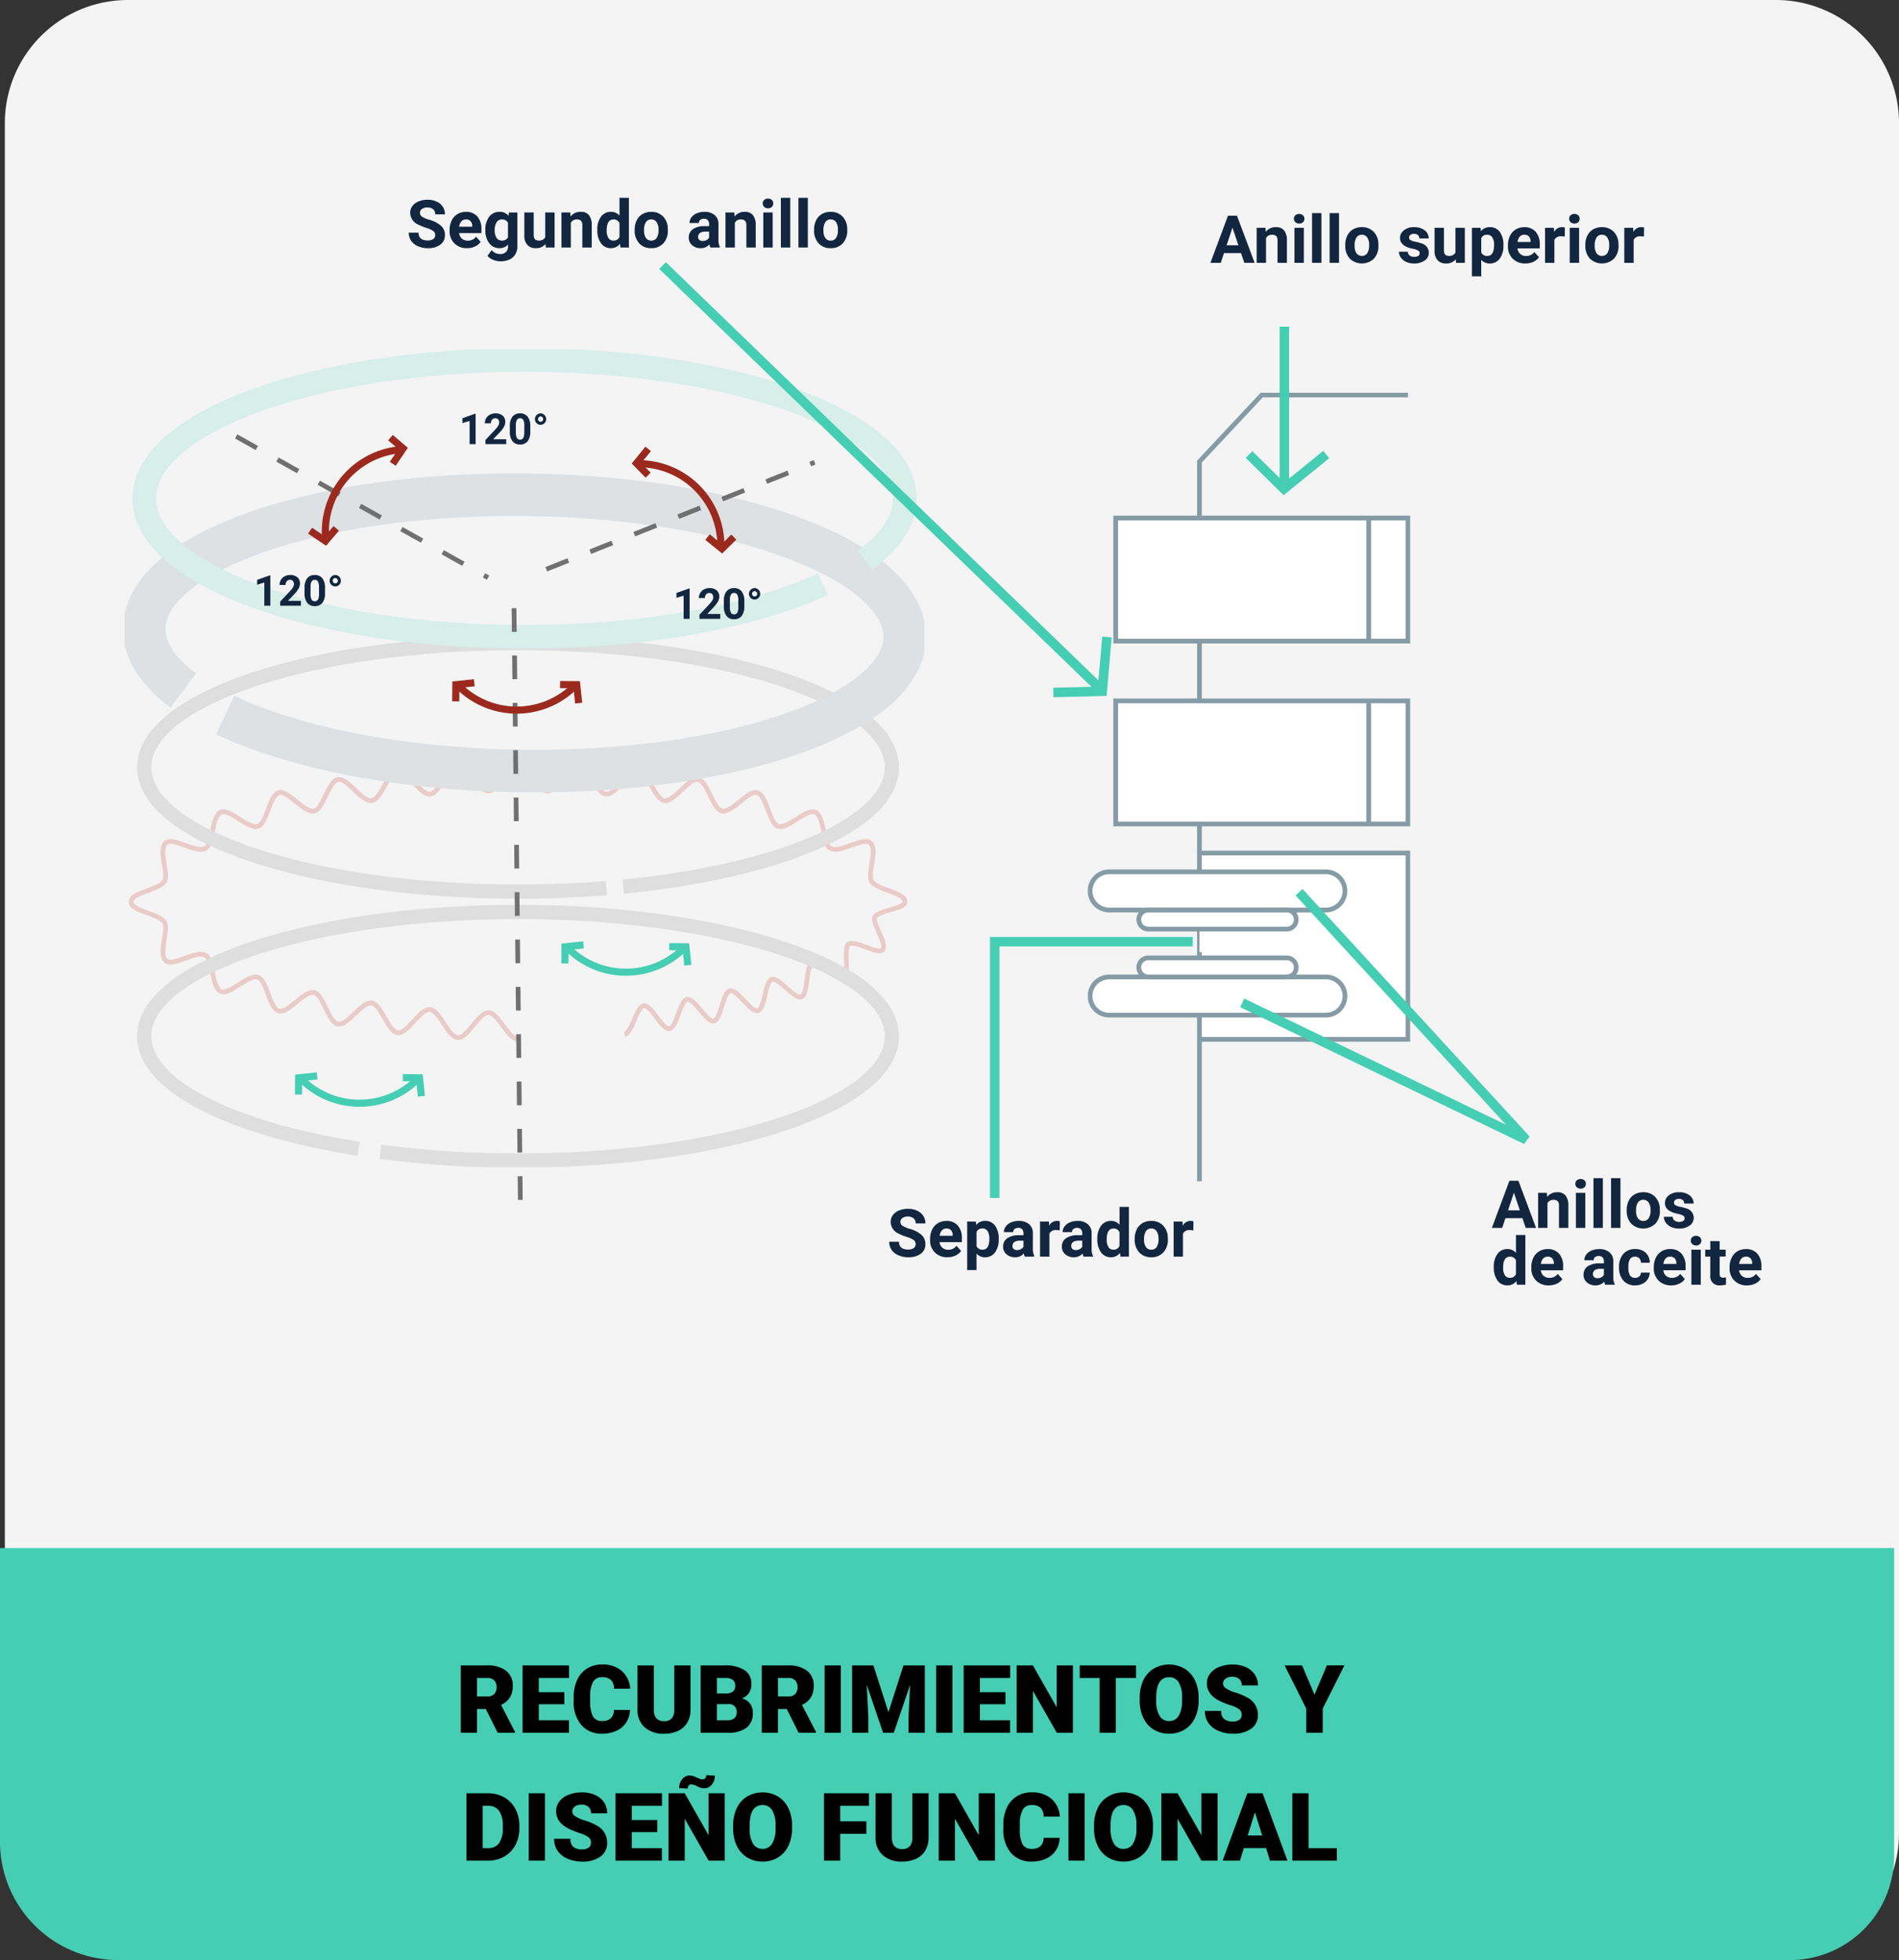 <svg xmlns="http://www.w3.org/2000/svg" xmlns:xlink="http://www.w3.org/1999/xlink" width="401.024" height="413.875" viewBox="0 0 401.024 413.875">
  <rect x="0" y="0" width="401.024" height="413.875" fill="#333333" stroke="none"/>
  <defs>
    <clipPath id="clip-path">
      <rect id="Rectangle_401407" data-name="Rectangle 401407" width="168.904" height="172.734" fill="none"/>
    </clipPath>
    <clipPath id="clip-path-2">
      <rect id="Rectangle_401408" data-name="Rectangle 401408" width="18.138" height="18.138" fill="none" stroke="#9b291e" stroke-width="1.5"/>
    </clipPath>
    <clipPath id="clip-path-4">
      <rect id="Rectangle_401408-3" data-name="Rectangle 401408" width="18.138" height="18.138" fill="none" stroke="#45ceb3" stroke-width="1.5"/>
    </clipPath>
    <clipPath id="clip-path-7">
      <rect id="Rectangle_401409" data-name="Rectangle 401409" width="68.05" height="166.489" fill="none"/>
    </clipPath>
  </defs>
  <g id="Group_1121567" data-name="Group 1121567" transform="translate(-810 -3694.143)">
    <path id="Path_921835" data-name="Path 921835" d="M26,0H374a26,26,0,0,1,26,26V387.083a26,26,0,0,1-26,26H26a26,26,0,0,1-26-26V26A26,26,0,0,1,26,0Z" transform="translate(811.024 3694.143)" fill="#f4f4f4"/>
    <g id="Group_1121566" data-name="Group 1121566">
      <g id="Group_1099559" data-name="Group 1099559" transform="translate(836.303 3767.847)" opacity="0.21">
        <g id="Group_1099557" data-name="Group 1099557" clip-path="url(#clip-path)">
          <path id="Path_873588" data-name="Path 873588" d="M83.208,153.105c-2.113,0-4.134-5.561-6.206-5.615-2.116-.055-4.427,5.391-6.494,5.282-2.118-.113-3.836-5.774-5.895-5.942-2.118-.172-4.732,5.136-6.779,4.908-2.117-.235-3.495-5.989-5.529-6.281-2.117-.3-5.069,4.824-7.087,4.462-2.112-.38-3.081-6.217-5.071-6.657-2.107-.466-5.46,4.409-7.418,3.88-2.1-.566-2.511-6.466-4.421-7.1-2.08-.691-5.978,3.762-7.818,3-2.051-.851-1.567-6.736-3.291-7.67-1.994-1.08-6.775,2.407-8.289,1.231-1.84-1.429.67-6.672-.39-8.219-1.289-1.882-7.02-2.276-7.02-4.288s5.732-2.409,7.023-4.293c1.06-1.546-1.448-6.791.393-8.219,1.515-1.176,6.3,2.311,8.29,1.231,1.726-.933,1.243-6.818,3.3-7.67,1.84-.763,5.737,3.69,7.817,3,1.909-.634,2.323-6.532,4.418-7.1,1.956-.529,5.31,4.346,7.415,3.881,1.99-.44,2.954-6.276,5.065-6.655,2.014-.362,4.966,4.766,7.081,4.462,2.034-.291,3.411-6.045,5.529-6.281,2.047-.228,4.663,5.08,6.78,4.907,2.058-.167,3.776-5.829,5.894-5.941,2.067-.11,4.379,5.336,6.5,5.281,2.073-.054,4.1-5.615,6.209-5.615s4.134,5.561,6.206,5.615c2.116.055,4.427-5.391,6.494-5.282,2.118.113,3.836,5.774,5.895,5.942,2.118.172,4.732-5.136,6.779-4.908,2.117.236,3.495,5.99,5.529,6.281,2.117.3,5.069-4.824,7.087-4.461,2.112.379,3.081,6.216,5.071,6.656,2.107.466,5.46-4.409,7.418-3.88,2.1.567,2.511,6.466,4.421,7.1,2.08.691,5.978-3.762,7.818-3,2.051.852,1.567,6.736,3.291,7.67,1.994,1.08,6.775-2.406,8.289-1.231,1.84,1.43-.67,6.673.39,8.219,1.289,1.882,7.02,2.277,7.02,4.289,0,1.533-5.618,1.76-6.377,3.221-.664,1.278,2.813,5.75,1.614,6.958-1.019,1.027-5.778-2.189-7.155-1.222-1.2.844.374,6.359-1.082,7.15-1.306.71-5.153-3.564-6.65-2.9-1.372.607-.737,6.318-2.259,6.884-1.417.527-4.694-4.2-6.232-3.713-1.447.458-1.387,6.206-2.936,6.626-1.473.4-4.344-4.582-5.9-4.218-1.491.349-1.844,6.088-3.407,6.4-1.5.3-4.056-4.852-5.624-4.583-1.516.261-2.2,5.971-3.767,6.2-1.526.221-3.8-5.058-5.379-4.869-1.534.184-2.49,5.855-4.067,6.009" transform="translate(-0.116 -7.381)" fill="none" stroke="#c13325" stroke-miterlimit="10" stroke-width="1"/>
          <path id="Path_873589" data-name="Path 873589" d="M49.777,178.854C23.017,174.654,4.5,165.6,4.5,155.109c0-14.494,35.344-26.243,78.941-26.243s78.941,11.749,78.941,26.243-35.343,26.243-78.941,26.243a223.924,223.924,0,0,1-29.056-1.835" transform="translate(-0.349 -10.003)" fill="none" stroke="#8c8c8c" stroke-miterlimit="10" stroke-width="3"/>
          <path id="Path_873590" data-name="Path 873590" d="M102.11,119.05c-5.985.482-12.237.738-18.669.738-43.6,0-78.941-11.749-78.941-26.243S39.843,67.3,83.441,67.3s78.941,11.749,78.941,26.243c0,11.93-23.943,22-56.725,25.19" transform="translate(-0.349 -5.224)" fill="none" stroke="#8c8c8c" stroke-miterlimit="10" stroke-width="3"/>
          <path id="Path_873591" data-name="Path 873591" d="M21.594,79.874c14.629,6.921,37.332,11.515,62.869,11.811,44.349.515,80.452-12.128,80.639-28.239s-35.613-29.587-79.962-30.1S4.687,45.473,4.5,61.583c-.054,4.675,2.921,9.127,8.256,13.106" transform="translate(-0.349 -2.587)" fill="none" stroke="#859ca6" stroke-miterlimit="10" stroke-width="9"/>
          <path id="Path_873592" data-name="Path 873592" d="M147.808,49.856c-14.708,6.763-37.463,11.1-63,11.1C40.454,60.958,4.5,47.872,4.5,31.729S40.454,2.5,84.806,2.5s80.306,13.087,80.306,29.229c0,4.684-3.027,9.11-8.407,13.034" transform="translate(-0.349 -0.194)" fill="none" stroke="#6ad8c2" stroke-miterlimit="10" stroke-width="5"/>
        </g>
      </g>
      <path id="Path_873593" data-name="Path 873593" d="M-7878-2787l53.191,29.823" transform="translate(8737.877 6573.294)" fill="none" stroke="#707070" stroke-width="1" stroke-dasharray="5"/>
      <path id="Path_873594" data-name="Path 873594" d="M0,0,53.191,29.823" transform="translate(925.367 3814.335) rotate(-51)" fill="none" stroke="#707070" stroke-width="1" stroke-dasharray="5"/>
      <path id="Path_873595" data-name="Path 873595" d="M3.075,0,0,126.058" transform="matrix(0.999, -0.035, 0.035, 0.999, 915.481, 3822.667)" fill="none" stroke="#707070" stroke-width="1" stroke-dasharray="5"/>
      <path id="Path_921836" data-name="Path 921836" d="M3.52,0H2.25V-4.9l-1.516.47V-5.458l2.65-.949H3.52ZM9.984,0H5.6V-.87l2.07-2.206A5.106,5.106,0,0,0,8.3-3.889a1.306,1.306,0,0,0,.2-.659.977.977,0,0,0-.215-.67.777.777,0,0,0-.615-.244.838.838,0,0,0-.679.3,1.175,1.175,0,0,0-.248.78H5.471A2.1,2.1,0,0,1,5.75-5.454a1.967,1.967,0,0,1,.789-.758,2.4,2.4,0,0,1,1.156-.275,2.27,2.27,0,0,1,1.536.475,1.679,1.679,0,0,1,.547,1.34,2.151,2.151,0,0,1-.246.967,5.373,5.373,0,0,1-.844,1.147L7.233-1.024H9.984Zm5.084-2.646a3.241,3.241,0,0,1-.549,2.03,1.917,1.917,0,0,1-1.608.7,1.931,1.931,0,0,1-1.6-.69,3.147,3.147,0,0,1-.567-1.978V-3.757A3.2,3.2,0,0,1,11.3-5.792a1.932,1.932,0,0,1,1.6-.694,1.934,1.934,0,0,1,1.6.688,3.137,3.137,0,0,1,.567,1.975ZM13.8-3.937A2.339,2.339,0,0,0,13.581-5.1a.735.735,0,0,0-.679-.363.722.722,0,0,0-.661.345,2.189,2.189,0,0,0-.226,1.079v1.556a2.455,2.455,0,0,0,.213,1.162.726.726,0,0,0,.683.38.713.713,0,0,0,.672-.365A2.4,2.4,0,0,0,13.8-2.417Zm2.246-1.336A1.168,1.168,0,0,1,16.4-6.13a1.148,1.148,0,0,1,.839-.356,1.125,1.125,0,0,1,.828.354,1.177,1.177,0,0,1,.349.859,1.148,1.148,0,0,1-.349.85,1.139,1.139,0,0,1-.828.345,1.171,1.171,0,0,1-.835-.345A1.131,1.131,0,0,1,16.044-5.273Zm1.2.545a.513.513,0,0,0,.385-.156.536.536,0,0,0,.152-.389.569.569,0,0,0-.152-.4.5.5,0,0,0-.385-.167.517.517,0,0,0-.391.167.556.556,0,0,0-.158.4.522.522,0,0,0,.16.387A.533.533,0,0,0,17.24-4.729Z" transform="translate(906.919 3787.916)" fill="#12263f"/>
      <path id="Path_921840" data-name="Path 921840" d="M3.52,0H2.25V-4.9l-1.516.47V-5.458l2.65-.949H3.52ZM9.984,0H5.6V-.87l2.07-2.206A5.106,5.106,0,0,0,8.3-3.889a1.306,1.306,0,0,0,.2-.659.977.977,0,0,0-.215-.67.777.777,0,0,0-.615-.244.838.838,0,0,0-.679.3,1.175,1.175,0,0,0-.248.78H5.471A2.1,2.1,0,0,1,5.75-5.454a1.967,1.967,0,0,1,.789-.758,2.4,2.4,0,0,1,1.156-.275,2.27,2.27,0,0,1,1.536.475,1.679,1.679,0,0,1,.547,1.34,2.151,2.151,0,0,1-.246.967,5.373,5.373,0,0,1-.844,1.147L7.233-1.024H9.984Zm5.084-2.646a3.241,3.241,0,0,1-.549,2.03,1.917,1.917,0,0,1-1.608.7,1.931,1.931,0,0,1-1.6-.69,3.147,3.147,0,0,1-.567-1.978V-3.757A3.2,3.2,0,0,1,11.3-5.792a1.932,1.932,0,0,1,1.6-.694,1.934,1.934,0,0,1,1.6.688,3.137,3.137,0,0,1,.567,1.975ZM13.8-3.937A2.339,2.339,0,0,0,13.581-5.1a.735.735,0,0,0-.679-.363.722.722,0,0,0-.661.345,2.189,2.189,0,0,0-.226,1.079v1.556a2.455,2.455,0,0,0,.213,1.162.726.726,0,0,0,.683.38.713.713,0,0,0,.672-.365A2.4,2.4,0,0,0,13.8-2.417Zm2.246-1.336A1.168,1.168,0,0,1,16.4-6.13a1.148,1.148,0,0,1,.839-.356,1.125,1.125,0,0,1,.828.354,1.177,1.177,0,0,1,.349.859,1.148,1.148,0,0,1-.349.85,1.139,1.139,0,0,1-.828.345,1.171,1.171,0,0,1-.835-.345A1.131,1.131,0,0,1,16.044-5.273Zm1.2.545a.513.513,0,0,0,.385-.156.536.536,0,0,0,.152-.389.569.569,0,0,0-.152-.4.5.5,0,0,0-.385-.167.517.517,0,0,0-.391.167.556.556,0,0,0-.158.4.522.522,0,0,0,.16.387A.533.533,0,0,0,17.24-4.729Z" transform="translate(863.567 3822.043)" fill="#12263f"/>
      <path id="Path_921839" data-name="Path 921839" d="M3.52,0H2.25V-4.9l-1.516.47V-5.458l2.65-.949H3.52ZM9.984,0H5.6V-.87l2.07-2.206A5.106,5.106,0,0,0,8.3-3.889a1.306,1.306,0,0,0,.2-.659.977.977,0,0,0-.215-.67.777.777,0,0,0-.615-.244.838.838,0,0,0-.679.3,1.175,1.175,0,0,0-.248.78H5.471A2.1,2.1,0,0,1,5.75-5.454a1.967,1.967,0,0,1,.789-.758,2.4,2.4,0,0,1,1.156-.275,2.27,2.27,0,0,1,1.536.475,1.679,1.679,0,0,1,.547,1.34,2.151,2.151,0,0,1-.246.967,5.373,5.373,0,0,1-.844,1.147L7.233-1.024H9.984Zm5.084-2.646a3.241,3.241,0,0,1-.549,2.03,1.917,1.917,0,0,1-1.608.7,1.931,1.931,0,0,1-1.6-.69,3.147,3.147,0,0,1-.567-1.978V-3.757A3.2,3.2,0,0,1,11.3-5.792a1.932,1.932,0,0,1,1.6-.694,1.934,1.934,0,0,1,1.6.688,3.137,3.137,0,0,1,.567,1.975ZM13.8-3.937A2.339,2.339,0,0,0,13.581-5.1a.735.735,0,0,0-.679-.363.722.722,0,0,0-.661.345,2.189,2.189,0,0,0-.226,1.079v1.556a2.455,2.455,0,0,0,.213,1.162.726.726,0,0,0,.683.38.713.713,0,0,0,.672-.365A2.4,2.4,0,0,0,13.8-2.417Zm2.246-1.336A1.168,1.168,0,0,1,16.4-6.13a1.148,1.148,0,0,1,.839-.356,1.125,1.125,0,0,1,.828.354,1.177,1.177,0,0,1,.349.859,1.148,1.148,0,0,1-.349.85,1.139,1.139,0,0,1-.828.345,1.171,1.171,0,0,1-.835-.345A1.131,1.131,0,0,1,16.044-5.273Zm1.2.545a.513.513,0,0,0,.385-.156.536.536,0,0,0,.152-.389.569.569,0,0,0-.152-.4.5.5,0,0,0-.385-.167.517.517,0,0,0-.391.167.556.556,0,0,0-.158.4.522.522,0,0,0,.16.387A.533.533,0,0,0,17.24-4.729Z" transform="translate(952.116 3824.81)" fill="#12263f"/>
      <g id="Group_1099562" data-name="Group 1099562" transform="translate(873.905 3788.174) rotate(-5)">
        <g id="Group_1099561" data-name="Group 1099561" transform="translate(2.33 1.926)">
          <g id="Group_1099560" data-name="Group 1099560" transform="translate(0 0)" clip-path="url(#clip-path-2)">
            <path id="Path_873596" data-name="Path 873596" d="M0,17.337A17.337,17.337,0,0,1,17.337,0" transform="translate(0.801 0.801)" fill="none" stroke="#9b291e" stroke-miterlimit="10" stroke-width="1.5"/>
          </g>
        </g>
        <path id="Path_873597" data-name="Path 873597" d="M2.466,0,0,3.042,2.466,5.549" transform="matrix(-1, 0, 0, -1, 21.09, 5.549)" fill="none" stroke="#9b291e" stroke-width="1.5"/>
        <path id="Path_873598" data-name="Path 873598" d="M2.466,0,0,3.042,2.466,5.549" transform="matrix(0, -1, 1, 0, 0, 20.555)" fill="none" stroke="#9b291e" stroke-width="1.5"/>
      </g>
      <g id="Group_1099563" data-name="Group 1099563" transform="translate(919.406 3855.404) rotate(-135)">
        <g id="Group_1099561-2" data-name="Group 1099561" transform="translate(2.33 1.926)">
          <g id="Group_1099560-2" data-name="Group 1099560" transform="translate(0 0)" clip-path="url(#clip-path-2)">
            <path id="Path_873596-2" data-name="Path 873596" d="M0,17.337A17.337,17.337,0,0,1,17.337,0" transform="translate(0.801 0.801)" fill="none" stroke="#9b291e" stroke-miterlimit="10" stroke-width="1.5"/>
          </g>
        </g>
        <path id="Path_873597-2" data-name="Path 873597" d="M2.466,0,0,3.042,2.466,5.549" transform="matrix(-1, 0, 0, -1, 21.09, 5.549)" fill="none" stroke="#9b291e" stroke-width="1.5"/>
        <path id="Path_873598-2" data-name="Path 873598" d="M2.466,0,0,3.042,2.466,5.549" transform="matrix(0, -1, 1, 0, 0, 20.555)" fill="none" stroke="#9b291e" stroke-width="1.5"/>
      </g>
      <g id="Group_1099565" data-name="Group 1099565" transform="translate(942.466 3910.747) rotate(-135)">
        <g id="Group_1099561-3" data-name="Group 1099561" transform="translate(2.33 1.926)">
          <g id="Group_1099560-3" data-name="Group 1099560" transform="translate(0 0)" clip-path="url(#clip-path-4)">
            <path id="Path_873596-3" data-name="Path 873596" d="M0,17.337A17.337,17.337,0,0,1,17.337,0" transform="translate(0.801 0.801)" fill="none" stroke="#45ceb3" stroke-miterlimit="10" stroke-width="1.5"/>
          </g>
        </g>
        <path id="Path_873597-3" data-name="Path 873597" d="M2.466,0,0,3.042,2.466,5.549" transform="matrix(-1, 0, 0, -1, 21.09, 5.549)" fill="none" stroke="#45ceb3" stroke-width="1.5"/>
        <path id="Path_873598-3" data-name="Path 873598" d="M2.466,0,0,3.042,2.466,5.549" transform="matrix(0, -1, 1, 0, 0, 20.555)" fill="none" stroke="#45ceb3" stroke-width="1.5"/>
      </g>
      <g id="Group_1099566" data-name="Group 1099566" transform="translate(886.201 3938.417) rotate(-135)">
        <g id="Group_1099561-4" data-name="Group 1099561" transform="translate(2.33 1.926)">
          <g id="Group_1099560-4" data-name="Group 1099560" transform="translate(0 0)" clip-path="url(#clip-path-4)">
            <path id="Path_873596-4" data-name="Path 873596" d="M0,17.337A17.337,17.337,0,0,1,17.337,0" transform="translate(0.801 0.801)" fill="none" stroke="#45ceb3" stroke-miterlimit="10" stroke-width="1.5"/>
          </g>
        </g>
        <path id="Path_873597-4" data-name="Path 873597" d="M2.466,0,0,3.042,2.466,5.549" transform="matrix(-1, 0, 0, -1, 21.09, 5.549)" fill="none" stroke="#45ceb3" stroke-width="1.5"/>
        <path id="Path_873598-4" data-name="Path 873598" d="M2.466,0,0,3.042,2.466,5.549" transform="matrix(0, -1, 1, 0, 0, 20.555)" fill="none" stroke="#45ceb3" stroke-width="1.5"/>
      </g>
      <g id="Group_1099564" data-name="Group 1099564" transform="translate(964.964 3788.927) rotate(90)">
        <g id="Group_1099561-5" data-name="Group 1099561" transform="translate(2.33 1.926)">
          <g id="Group_1099560-5" data-name="Group 1099560" transform="translate(0 0)" clip-path="url(#clip-path-2)">
            <path id="Path_873596-5" data-name="Path 873596" d="M0,17.337A17.337,17.337,0,0,1,17.337,0" transform="translate(0.801 0.801)" fill="none" stroke="#9b291e" stroke-miterlimit="10" stroke-width="1.5"/>
          </g>
        </g>
        <path id="Path_873597-5" data-name="Path 873597" d="M2.466,0,0,3.042,2.466,5.549" transform="matrix(-1, 0, 0, -1, 21.09, 5.549)" fill="none" stroke="#9b291e" stroke-width="1.5"/>
        <path id="Path_873598-5" data-name="Path 873598" d="M2.466,0,0,3.042,2.466,5.549" transform="matrix(0, -1, 1, 0, 0, 20.555)" fill="none" stroke="#9b291e" stroke-width="1.5"/>
      </g>
      <g id="Group_1099575" data-name="Group 1099575" transform="translate(1039.741 3777.071)">
        <g id="Group_1099568" data-name="Group 1099568">
          <g id="Group_1099567" data-name="Group 1099567" clip-path="url(#clip-path-7)">
            <path id="Path_873599" data-name="Path 873599" d="M25.538,166.528V14.576L38.712.5H69.571" transform="translate(-1.982 -0.039)" fill="none" stroke="#859ca6" stroke-miterlimit="10" stroke-width="1"/>
          </g>
        </g>
        <rect id="Rectangle_401410" data-name="Rectangle 401410" width="61.719" height="25.987" transform="translate(5.87 26.448)" fill="#fff"/>
        <g id="Group_1099570" data-name="Group 1099570">
          <g id="Group_1099569" data-name="Group 1099569" clip-path="url(#clip-path-7)">
            <rect id="Rectangle_401411" data-name="Rectangle 401411" width="61.719" height="25.987" transform="translate(5.87 26.448)" fill="none" stroke="#859ca6" stroke-miterlimit="10" stroke-width="1"/>
          </g>
        </g>
        <rect id="Rectangle_401413" data-name="Rectangle 401413" width="61.719" height="25.987" transform="translate(5.87 65.067)" fill="#fff"/>
        <g id="Group_1099572" data-name="Group 1099572">
          <g id="Group_1099571" data-name="Group 1099571" clip-path="url(#clip-path-7)">
            <rect id="Rectangle_401414" data-name="Rectangle 401414" width="61.719" height="25.987" transform="translate(5.87 65.067)" fill="none" stroke="#859ca6" stroke-miterlimit="10" stroke-width="1"/>
          </g>
        </g>
        <path id="Path_873600" data-name="Path 873600" d="M25.538,105.37v39.341H69.572V105.37Z" transform="translate(-1.982 -8.179)" fill="#fff"/>
        <g id="Group_1099574" data-name="Group 1099574">
          <g id="Group_1099573" data-name="Group 1099573" clip-path="url(#clip-path-7)">
            <path id="Path_873601" data-name="Path 873601" d="M25.538,114.513V105.37H69.571v39.341H25.538V126.3" transform="translate(-1.982 -8.179)" fill="none" stroke="#859ca6" stroke-miterlimit="10" stroke-width="1"/>
            <path id="Path_873602" data-name="Path 873602" d="M50.288,117.735H4.53a4.03,4.03,0,0,1,0-8.061H50.288a4.03,4.03,0,1,1,0,8.061" transform="translate(-0.039 -8.513)" fill="#fff"/>
            <path id="Path_873603" data-name="Path 873603" d="M50.288,117.735H4.53a4.03,4.03,0,0,1,0-8.061H50.288a4.03,4.03,0,1,1,0,8.061Z" transform="translate(-0.039 -8.513)" fill="none" stroke="#859ca6" stroke-miterlimit="10" stroke-width="1"/>
            <path id="Path_873604" data-name="Path 873604" d="M42.883,122.444H13.667a2.015,2.015,0,1,1,0-4.031H42.883a2.015,2.015,0,1,1,0,4.031" transform="translate(-0.904 -9.192)" fill="#fff"/>
            <path id="Path_873605" data-name="Path 873605" d="M42.883,122.444H13.667a2.015,2.015,0,1,1,0-4.031H42.883a2.015,2.015,0,1,1,0,4.031Z" transform="translate(-0.904 -9.192)" fill="none" stroke="#859ca6" stroke-miterlimit="10" stroke-width="1"/>
            <path id="Path_873606" data-name="Path 873606" d="M4.531,133.739H50.289a4.03,4.03,0,0,1,0,8.061H4.531a4.03,4.03,0,1,1,0-8.061" transform="translate(-0.039 -10.381)" fill="#fff"/>
            <path id="Path_873607" data-name="Path 873607" d="M4.531,133.739H50.289a4.03,4.03,0,0,1,0,8.061H4.531a4.03,4.03,0,1,1,0-8.061Z" transform="translate(-0.039 -10.381)" fill="none" stroke="#859ca6" stroke-miterlimit="10" stroke-width="1"/>
            <path id="Path_873608" data-name="Path 873608" d="M13.667,129.37H42.883a2.015,2.015,0,0,1,0,4.031H13.667a2.015,2.015,0,0,1,0-4.031" transform="translate(-0.904 -10.042)" fill="#fff"/>
            <path id="Path_873609" data-name="Path 873609" d="M13.667,129.37H42.883a2.015,2.015,0,0,1,0,4.031H13.667a2.015,2.015,0,0,1,0-4.031Z" transform="translate(-0.904 -10.042)" fill="none" stroke="#859ca6" stroke-miterlimit="10" stroke-width="1"/>
            <line id="Line_156" data-name="Line 156" y2="25.987" transform="translate(59.288 26.448)" fill="#fff"/>
            <line id="Line_157" data-name="Line 157" y2="25.987" transform="translate(59.288 26.448)" fill="none" stroke="#859ca6" stroke-miterlimit="10" stroke-width="1"/>
            <line id="Line_158" data-name="Line 158" y2="25.987" transform="translate(59.288 65.068)" fill="#fff"/>
            <line id="Line_159" data-name="Line 159" y2="25.987" transform="translate(59.288 65.068)" fill="none" stroke="#859ca6" stroke-miterlimit="10" stroke-width="1"/>
          </g>
        </g>
      </g>
      <path id="Path_921832" data-name="Path 921832" d="M6.508,12.949h-3.6L2.229,15H.048L3.753,5.047h1.9L9.379,15H7.2ZM3.466,11.288H5.954L4.7,7.563Zm8.2-3.685.062.854a2.582,2.582,0,0,1,2.126-.991,2.146,2.146,0,0,1,1.75.69,3.221,3.221,0,0,1,.588,2.064V15H14.219V10.27a1.282,1.282,0,0,0-.273-.913,1.224,1.224,0,0,0-.909-.284,1.359,1.359,0,0,0-1.251.711V15H9.81V7.6ZM19.776,15H17.794V7.6h1.982Zm-2.1-9.311a.973.973,0,0,1,.3-.731,1.281,1.281,0,0,1,1.617,0,.967.967,0,0,1,.3.731.97.97,0,0,1-.3.738,1.267,1.267,0,0,1-1.606,0A.97.97,0,0,1,17.678,5.689ZM23.488,15H21.506V4.5h1.982ZM27.2,15H25.218V4.5H27.2Zm1.319-3.767a4.387,4.387,0,0,1,.424-1.962,3.1,3.1,0,0,1,1.22-1.333,3.56,3.56,0,0,1,1.849-.472,3.368,3.368,0,0,1,2.444.916,3.676,3.676,0,0,1,1.056,2.488l.014.506a3.866,3.866,0,0,1-.95,2.731,3.683,3.683,0,0,1-5.1,0,3.934,3.934,0,0,1-.954-2.789Zm1.976.144a2.757,2.757,0,0,0,.4,1.61,1.426,1.426,0,0,0,2.256.007,3.017,3.017,0,0,0,.4-1.76,2.73,2.73,0,0,0-.4-1.6,1.312,1.312,0,0,0-1.135-.567,1.29,1.29,0,0,0-1.121.564A3.068,3.068,0,0,0,30.5,11.377Zm13.74,1.579a.637.637,0,0,0-.359-.571,4.077,4.077,0,0,0-1.152-.373q-2.639-.554-2.639-2.242A2.032,2.032,0,0,1,40.9,8.126a3.3,3.3,0,0,1,2.136-.66,3.547,3.547,0,0,1,2.252.663,2.09,2.09,0,0,1,.844,1.723H44.16a.956.956,0,0,0-.273-.7,1.157,1.157,0,0,0-.854-.277,1.182,1.182,0,0,0-.772.226.712.712,0,0,0-.273.574.609.609,0,0,0,.311.53,3.2,3.2,0,0,0,1.049.349,8.571,8.571,0,0,1,1.244.332,2.044,2.044,0,0,1,1.565,1.989,1.929,1.929,0,0,1-.868,1.637,3.745,3.745,0,0,1-2.242.625,3.912,3.912,0,0,1-1.651-.332,2.77,2.77,0,0,1-1.131-.909,2.113,2.113,0,0,1-.41-1.248h1.873a1.031,1.031,0,0,0,.39.807,1.546,1.546,0,0,0,.971.28,1.43,1.43,0,0,0,.858-.215A.67.67,0,0,0,44.235,12.956Zm7.622,1.292a2.477,2.477,0,0,1-2.023.889,2.337,2.337,0,0,1-1.815-.684,2.918,2.918,0,0,1-.639-2V7.6h1.976v4.778q0,1.155,1.053,1.155a1.427,1.427,0,0,0,1.381-.7V7.6h1.982V15H51.912ZM61.92,11.37a4.436,4.436,0,0,1-.776,2.738,2.488,2.488,0,0,1-2.1,1.029,2.3,2.3,0,0,1-1.812-.779v3.486H55.262V7.6h1.832l.068.725a2.322,2.322,0,0,1,1.873-.861,2.5,2.5,0,0,1,2.126,1.012,4.556,4.556,0,0,1,.759,2.789Zm-1.976-.144a2.911,2.911,0,0,0-.366-1.593,1.191,1.191,0,0,0-1.063-.561,1.294,1.294,0,0,0-1.278.711v3.028a1.316,1.316,0,0,0,1.292.731Q59.944,13.544,59.944,11.227Zm6.6,3.91a3.631,3.631,0,0,1-2.649-1,3.548,3.548,0,0,1-1.022-2.659v-.191A4.468,4.468,0,0,1,63.308,9.3a3.161,3.161,0,0,1,1.22-1.354,3.425,3.425,0,0,1,1.8-.475,3.07,3.07,0,0,1,2.389.957,3.889,3.889,0,0,1,.872,2.714v.807H64.88a1.835,1.835,0,0,0,.578,1.162,1.746,1.746,0,0,0,1.22.438,2.132,2.132,0,0,0,1.784-.827l.971,1.087a2.966,2.966,0,0,1-1.2.981A3.947,3.947,0,0,1,66.548,15.137Zm-.226-6.07a1.237,1.237,0,0,0-.954.4A2.048,2.048,0,0,0,64.9,10.6h2.748V10.44a1.46,1.46,0,0,0-.355-1.015A1.277,1.277,0,0,0,66.322,9.066Zm8.545.39a5.367,5.367,0,0,0-.711-.055,1.447,1.447,0,0,0-1.47.759V15H70.711V7.6h1.866l.055.882a1.831,1.831,0,0,1,1.647-1.019,2.07,2.07,0,0,1,.615.089ZM77.9,15H75.92V7.6H77.9ZM75.8,5.689a.973.973,0,0,1,.3-.731,1.281,1.281,0,0,1,1.617,0,.967.967,0,0,1,.3.731.97.97,0,0,1-.3.738,1.267,1.267,0,0,1-1.606,0A.97.97,0,0,1,75.8,5.689Zm3.418,5.544a4.387,4.387,0,0,1,.424-1.962,3.1,3.1,0,0,1,1.22-1.333,3.56,3.56,0,0,1,1.849-.472,3.368,3.368,0,0,1,2.444.916,3.676,3.676,0,0,1,1.056,2.488l.014.506a3.866,3.866,0,0,1-.95,2.731,3.683,3.683,0,0,1-5.1,0,3.934,3.934,0,0,1-.954-2.789Zm1.976.144a2.757,2.757,0,0,0,.4,1.61,1.426,1.426,0,0,0,2.256.007,3.017,3.017,0,0,0,.4-1.76,2.73,2.73,0,0,0-.4-1.6,1.312,1.312,0,0,0-1.135-.567,1.29,1.29,0,0,0-1.121.564A3.068,3.068,0,0,0,81.2,11.377ZM91.6,9.456a5.367,5.367,0,0,0-.711-.055,1.447,1.447,0,0,0-1.47.759V15H87.445V7.6h1.866l.055.882a1.831,1.831,0,0,1,1.647-1.019,2.07,2.07,0,0,1,.615.089Z" transform="translate(1065.568 3734.641)" fill="#12263f"/>
      <g id="Group_1099576" data-name="Group 1099576" transform="matrix(0, 1, -1, 0, 1090.062, 3763.123)">
        <path id="Path_873415" data-name="Path 873415" d="M0,0H34.24" transform="translate(0 8.838)" fill="none" stroke="#45ceb3" stroke-width="2"/>
        <path id="Path_873417" data-name="Path 873417" d="M0,0,7.242,8.93,0,16.295" transform="translate(26.999)" fill="none" stroke="#45ceb3" stroke-width="2"/>
      </g>
      <g id="Group_1099577" data-name="Group 1099577" transform="matrix(0.719, 0.695, -0.695, 0.719, 956.057, 3743.865)">
        <path id="Path_873415-2" data-name="Path 873415" d="M0,0H129.232" transform="translate(0 8.838)" fill="none" stroke="#45ceb3" stroke-width="2"/>
        <path id="Path_873417-2" data-name="Path 873417" d="M0,0,7.242,8.93,0,16.295" transform="translate(121.99)" fill="none" stroke="#45ceb3" stroke-width="2"/>
      </g>
      <path id="Path_921831" data-name="Path 921831" d="M6.05-2.611A1.052,1.052,0,0,0,5.64-3.5,5.38,5.38,0,0,0,4.163-4.16a10.467,10.467,0,0,1-1.688-.68,2.759,2.759,0,0,1-1.7-2.468,2.4,2.4,0,0,1,.455-1.439A2.965,2.965,0,0,1,2.54-9.734,4.914,4.914,0,0,1,4.45-10.09a4.473,4.473,0,0,1,1.9.386,3.026,3.026,0,0,1,1.3,1.09,2.853,2.853,0,0,1,.461,1.6H6.057a1.342,1.342,0,0,0-.431-1.063,1.77,1.77,0,0,0-1.21-.379,1.891,1.891,0,0,0-1.169.318A1,1,0,0,0,2.83-7.3a.96.96,0,0,0,.489.813,5.522,5.522,0,0,0,1.439.615,6.217,6.217,0,0,1,2.55,1.306,2.6,2.6,0,0,1,.8,1.941A2.4,2.4,0,0,1,7.13-.6,4.279,4.279,0,0,1,4.5.137a5.082,5.082,0,0,1-2.092-.42A3.31,3.31,0,0,1,.967-1.436a2.95,2.95,0,0,1-.5-1.7H2.529q0,1.647,1.969,1.647a1.915,1.915,0,0,0,1.142-.3A.967.967,0,0,0,6.05-2.611ZM12.77.137a3.631,3.631,0,0,1-2.649-1A3.548,3.548,0,0,1,9.1-3.521v-.191A4.468,4.468,0,0,1,9.529-5.7a3.161,3.161,0,0,1,1.22-1.354,3.425,3.425,0,0,1,1.8-.475,3.07,3.07,0,0,1,2.389.957,3.889,3.889,0,0,1,.872,2.714v.807H11.1a1.835,1.835,0,0,0,.578,1.162,1.746,1.746,0,0,0,1.22.438,2.132,2.132,0,0,0,1.784-.827L15.654-1.2a2.966,2.966,0,0,1-1.2.981A3.947,3.947,0,0,1,12.77.137Zm-.226-6.07a1.237,1.237,0,0,0-.954.4A2.048,2.048,0,0,0,11.122-4.4H13.87V-4.56a1.46,1.46,0,0,0-.355-1.015A1.277,1.277,0,0,0,12.544-5.934Zm4.1,2.181a4.335,4.335,0,0,1,.81-2.741A2.625,2.625,0,0,1,19.64-7.533a2.3,2.3,0,0,1,1.894.834l.082-.7h1.791v7.15a3.161,3.161,0,0,1-.441,1.688,2.832,2.832,0,0,1-1.241,1.094,4.362,4.362,0,0,1-1.873.376,4.056,4.056,0,0,1-1.586-.325A2.815,2.815,0,0,1,17.1,1.75l.875-1.2a2.314,2.314,0,0,0,1.791.827,1.694,1.694,0,0,0,1.224-.42,1.577,1.577,0,0,0,.438-1.193v-.4a2.285,2.285,0,0,1-1.8.772A2.618,2.618,0,0,1,17.469-.906a4.334,4.334,0,0,1-.824-2.765Zm1.976.144a2.692,2.692,0,0,0,.4,1.576,1.284,1.284,0,0,0,1.107.571,1.372,1.372,0,0,0,1.292-.677V-5.25a1.369,1.369,0,0,0-1.278-.677,1.292,1.292,0,0,0-1.118.581A3.034,3.034,0,0,0,18.621-3.609ZM29.354-.752A2.477,2.477,0,0,1,27.33.137a2.337,2.337,0,0,1-1.815-.684,2.918,2.918,0,0,1-.639-2V-7.4h1.976v4.778q0,1.155,1.053,1.155a1.427,1.427,0,0,0,1.381-.7V-7.4h1.982V0H29.408ZM34.576-7.4l.062.854a2.582,2.582,0,0,1,2.126-.991,2.146,2.146,0,0,1,1.75.69A3.221,3.221,0,0,1,39.1-4.778V0H37.126V-4.73a1.282,1.282,0,0,0-.273-.913,1.224,1.224,0,0,0-.909-.284,1.359,1.359,0,0,0-1.251.711V0H32.717V-7.4Zm5.715,3.644a4.457,4.457,0,0,1,.776-2.755,2.517,2.517,0,0,1,2.123-1.025,2.265,2.265,0,0,1,1.784.807V-10.5h1.982V0H45.172l-.1-.786a2.325,2.325,0,0,1-1.9.923,2.511,2.511,0,0,1-2.1-1.029A4.6,4.6,0,0,1,40.291-3.753Zm1.976.144a2.912,2.912,0,0,0,.362,1.593,1.181,1.181,0,0,0,1.053.554,1.322,1.322,0,0,0,1.292-.772V-5.154A1.3,1.3,0,0,0,43.7-5.927Q42.267-5.927,42.267-3.609Zm5.913-.157A4.387,4.387,0,0,1,48.6-5.729a3.1,3.1,0,0,1,1.22-1.333,3.56,3.56,0,0,1,1.849-.472,3.368,3.368,0,0,1,2.444.916,3.676,3.676,0,0,1,1.056,2.488l.014.506a3.866,3.866,0,0,1-.95,2.731A3.3,3.3,0,0,1,51.687.137,3.319,3.319,0,0,1,49.133-.889a3.934,3.934,0,0,1-.954-2.789Zm1.976.144a2.757,2.757,0,0,0,.4,1.61,1.309,1.309,0,0,0,1.135.557,1.312,1.312,0,0,0,1.121-.55,3.017,3.017,0,0,0,.4-1.76,2.73,2.73,0,0,0-.4-1.6,1.312,1.312,0,0,0-1.135-.567,1.29,1.29,0,0,0-1.121.564A3.068,3.068,0,0,0,50.155-3.623ZM64.176,0a2.194,2.194,0,0,1-.2-.663,2.39,2.39,0,0,1-1.866.8,2.626,2.626,0,0,1-1.8-.629A2.023,2.023,0,0,1,59.6-2.078a2.09,2.09,0,0,1,.872-1.8,4.3,4.3,0,0,1,2.519-.636H63.9v-.424a1.219,1.219,0,0,0-.263-.82A1.035,1.035,0,0,0,62.8-6.07a1.177,1.177,0,0,0-.783.239.813.813,0,0,0-.284.656H59.76a1.984,1.984,0,0,1,.4-1.189,2.621,2.621,0,0,1,1.121-.858A4.086,4.086,0,0,1,62.9-7.533a3.228,3.228,0,0,1,2.17.687,2.4,2.4,0,0,1,.8,1.931v3.206a3.536,3.536,0,0,0,.294,1.593V0ZM62.542-1.374a1.7,1.7,0,0,0,.807-.195,1.28,1.28,0,0,0,.547-.523V-3.363h-.738q-1.483,0-1.579,1.025l-.007.116a.791.791,0,0,0,.26.608A1.009,1.009,0,0,0,62.542-1.374ZM69.214-7.4l.062.854A2.582,2.582,0,0,1,71.4-7.533a2.146,2.146,0,0,1,1.75.69,3.221,3.221,0,0,1,.588,2.064V0H71.764V-4.73a1.282,1.282,0,0,0-.273-.913,1.224,1.224,0,0,0-.909-.284,1.359,1.359,0,0,0-1.251.711V0H67.354V-7.4ZM77.321,0H75.339V-7.4h1.982Zm-2.1-9.311a.973.973,0,0,1,.3-.731,1.117,1.117,0,0,1,.81-.287,1.12,1.12,0,0,1,.807.287.967.967,0,0,1,.3.731.97.97,0,0,1-.3.738,1.122,1.122,0,0,1-.8.287,1.122,1.122,0,0,1-.8-.287A.97.97,0,0,1,75.223-9.311ZM81.033,0H79.051V-10.5h1.982Zm3.712,0H82.763V-10.5h1.982Zm1.319-3.767a4.387,4.387,0,0,1,.424-1.962,3.1,3.1,0,0,1,1.22-1.333,3.56,3.56,0,0,1,1.849-.472A3.368,3.368,0,0,1,92-6.617a3.676,3.676,0,0,1,1.056,2.488l.014.506a3.866,3.866,0,0,1-.95,2.731A3.3,3.3,0,0,1,89.571.137,3.319,3.319,0,0,1,87.018-.889a3.934,3.934,0,0,1-.954-2.789Zm1.976.144a2.757,2.757,0,0,0,.4,1.61,1.309,1.309,0,0,0,1.135.557,1.312,1.312,0,0,0,1.121-.55,3.017,3.017,0,0,0,.4-1.76,2.73,2.73,0,0,0-.4-1.6,1.312,1.312,0,0,0-1.135-.567,1.29,1.29,0,0,0-1.121.564A3.068,3.068,0,0,0,88.04-3.623Z" transform="translate(895.851 3746.409)" fill="#12263f"/>
      <path id="Path_921833" data-name="Path 921833" d="M6.508,12.949h-3.6L2.229,15H.048L3.753,5.047h1.9L9.379,15H7.2ZM3.466,11.288H5.954L4.7,7.563Zm8.2-3.685.062.854a2.582,2.582,0,0,1,2.126-.991,2.146,2.146,0,0,1,1.75.69,3.221,3.221,0,0,1,.588,2.064V15H14.219V10.27a1.282,1.282,0,0,0-.273-.913,1.224,1.224,0,0,0-.909-.284,1.359,1.359,0,0,0-1.251.711V15H9.81V7.6ZM19.776,15H17.794V7.6h1.982Zm-2.1-9.311a.973.973,0,0,1,.3-.731,1.281,1.281,0,0,1,1.617,0,.967.967,0,0,1,.3.731.97.97,0,0,1-.3.738,1.267,1.267,0,0,1-1.606,0A.97.97,0,0,1,17.678,5.689ZM23.488,15H21.506V4.5h1.982ZM27.2,15H25.218V4.5H27.2Zm1.319-3.767a4.387,4.387,0,0,1,.424-1.962,3.1,3.1,0,0,1,1.22-1.333,3.56,3.56,0,0,1,1.849-.472,3.368,3.368,0,0,1,2.444.916,3.676,3.676,0,0,1,1.056,2.488l.014.506a3.866,3.866,0,0,1-.95,2.731,3.683,3.683,0,0,1-5.1,0,3.934,3.934,0,0,1-.954-2.789Zm1.976.144a2.757,2.757,0,0,0,.4,1.61,1.426,1.426,0,0,0,2.256.007,3.017,3.017,0,0,0,.4-1.76,2.73,2.73,0,0,0-.4-1.6,1.312,1.312,0,0,0-1.135-.567,1.29,1.29,0,0,0-1.121.564A3.068,3.068,0,0,0,30.5,11.377Zm10.254,1.579a.637.637,0,0,0-.359-.571,4.077,4.077,0,0,0-1.152-.373Q36.6,11.459,36.6,9.771a2.032,2.032,0,0,1,.817-1.644,3.3,3.3,0,0,1,2.136-.66,3.547,3.547,0,0,1,2.252.663,2.09,2.09,0,0,1,.844,1.723H40.674a.956.956,0,0,0-.273-.7,1.157,1.157,0,0,0-.854-.277,1.182,1.182,0,0,0-.772.226.712.712,0,0,0-.273.574.609.609,0,0,0,.311.53,3.2,3.2,0,0,0,1.049.349,8.571,8.571,0,0,1,1.244.332,2.044,2.044,0,0,1,1.565,1.989,1.929,1.929,0,0,1-.868,1.637,3.745,3.745,0,0,1-2.242.625,3.912,3.912,0,0,1-1.651-.332,2.77,2.77,0,0,1-1.131-.909,2.113,2.113,0,0,1-.41-1.248H38.24a1.031,1.031,0,0,0,.39.807,1.546,1.546,0,0,0,.971.28,1.43,1.43,0,0,0,.858-.215A.67.67,0,0,0,40.749,12.956ZM.451,23.247a4.457,4.457,0,0,1,.776-2.755A2.517,2.517,0,0,1,3.35,19.467a2.265,2.265,0,0,1,1.784.807V16.5H7.116V27H5.332l-.1-.786a2.325,2.325,0,0,1-1.9.923,2.511,2.511,0,0,1-2.1-1.029A4.6,4.6,0,0,1,.451,23.247Zm1.976.144a2.912,2.912,0,0,0,.362,1.593,1.181,1.181,0,0,0,1.053.554,1.322,1.322,0,0,0,1.292-.772V21.846a1.3,1.3,0,0,0-1.278-.772Q2.427,21.073,2.427,23.391Zm9.625,3.746a3.631,3.631,0,0,1-2.649-1,3.548,3.548,0,0,1-1.022-2.659v-.191A4.468,4.468,0,0,1,8.812,21.3a3.161,3.161,0,0,1,1.22-1.354,3.425,3.425,0,0,1,1.8-.475,3.07,3.07,0,0,1,2.389.957,3.889,3.889,0,0,1,.872,2.714v.807h-4.71a1.835,1.835,0,0,0,.578,1.162,1.746,1.746,0,0,0,1.22.438,2.132,2.132,0,0,0,1.784-.827l.971,1.087a2.966,2.966,0,0,1-1.2.981A3.947,3.947,0,0,1,12.052,27.137Zm-.226-6.07a1.237,1.237,0,0,0-.954.4A2.048,2.048,0,0,0,10.4,22.6h2.748V22.44a1.46,1.46,0,0,0-.355-1.015A1.277,1.277,0,0,0,11.826,21.066ZM23.987,27a2.194,2.194,0,0,1-.2-.663,2.39,2.39,0,0,1-1.866.8,2.626,2.626,0,0,1-1.8-.629,2.023,2.023,0,0,1-.714-1.586,2.09,2.09,0,0,1,.872-1.8,4.3,4.3,0,0,1,2.519-.636h.909v-.424a1.219,1.219,0,0,0-.263-.82,1.035,1.035,0,0,0-.831-.308,1.177,1.177,0,0,0-.783.239.813.813,0,0,0-.284.656H19.571a1.985,1.985,0,0,1,.4-1.189,2.621,2.621,0,0,1,1.121-.858,4.086,4.086,0,0,1,1.627-.311,3.228,3.228,0,0,1,2.17.687,2.4,2.4,0,0,1,.8,1.931v3.206a3.536,3.536,0,0,0,.294,1.593V27Zm-1.634-1.374a1.7,1.7,0,0,0,.807-.195,1.28,1.28,0,0,0,.547-.523V23.637h-.738q-1.483,0-1.579,1.025l-.007.116a.791.791,0,0,0,.26.608A1.009,1.009,0,0,0,22.354,25.626Zm7.93-.082a1.3,1.3,0,0,0,.889-.3,1.054,1.054,0,0,0,.355-.8H33.38a2.534,2.534,0,0,1-.41,1.377,2.706,2.706,0,0,1-1.1.971,3.455,3.455,0,0,1-1.548.345,3.211,3.211,0,0,1-2.5-1.008,3.99,3.99,0,0,1-.916-2.786v-.13a3.944,3.944,0,0,1,.909-2.728,3.174,3.174,0,0,1,2.5-1.019,3.111,3.111,0,0,1,2.225.79,2.8,2.8,0,0,1,.851,2.1H31.527a1.346,1.346,0,0,0-.355-.933,1.324,1.324,0,0,0-1.945.144,2.908,2.908,0,0,0-.352,1.63V23.4a2.945,2.945,0,0,0,.349,1.641A1.205,1.205,0,0,0,30.283,25.544Zm7.629,1.593a3.631,3.631,0,0,1-2.649-1,3.548,3.548,0,0,1-1.022-2.659v-.191a4.468,4.468,0,0,1,.431-1.993,3.161,3.161,0,0,1,1.22-1.354,3.425,3.425,0,0,1,1.8-.475,3.07,3.07,0,0,1,2.389.957,3.889,3.889,0,0,1,.872,2.714v.807h-4.71a1.835,1.835,0,0,0,.578,1.162,1.746,1.746,0,0,0,1.22.438,2.132,2.132,0,0,0,1.784-.827L40.8,25.8a2.966,2.966,0,0,1-1.2.981A3.947,3.947,0,0,1,37.912,27.137Zm-.226-6.07a1.237,1.237,0,0,0-.954.4,2.048,2.048,0,0,0-.468,1.135h2.748V22.44a1.46,1.46,0,0,0-.355-1.015A1.277,1.277,0,0,0,37.687,21.066ZM44.16,27H42.178V19.6H44.16Zm-2.1-9.311a.973.973,0,0,1,.3-.731,1.281,1.281,0,0,1,1.617,0,1.044,1.044,0,0,1,0,1.47,1.267,1.267,0,0,1-1.606,0A.97.97,0,0,1,42.062,17.689Zm6.091.1V19.6h1.265v1.449H48.152v3.691a.881.881,0,0,0,.157.588.79.79,0,0,0,.6.178,3.151,3.151,0,0,0,.581-.048v1.5a4.067,4.067,0,0,1-1.2.178,1.886,1.886,0,0,1-2.119-2.1V21.053H45.1V19.6h1.08V17.785Zm5.77,9.352a3.631,3.631,0,0,1-2.649-1,3.548,3.548,0,0,1-1.022-2.659v-.191a4.468,4.468,0,0,1,.431-1.993,3.161,3.161,0,0,1,1.22-1.354,3.425,3.425,0,0,1,1.8-.475,3.07,3.07,0,0,1,2.389.957,3.889,3.889,0,0,1,.872,2.714v.807h-4.71a1.835,1.835,0,0,0,.578,1.162,1.746,1.746,0,0,0,1.22.438,2.132,2.132,0,0,0,1.784-.827l.971,1.087a2.966,2.966,0,0,1-1.2.981A3.947,3.947,0,0,1,53.922,27.137Zm-.226-6.07a1.237,1.237,0,0,0-.954.4,2.048,2.048,0,0,0-.468,1.135h2.748V22.44a1.46,1.46,0,0,0-.355-1.015A1.277,1.277,0,0,0,53.7,21.066Z" transform="translate(1125 3938.417)" fill="#12263f"/>
      <path id="Path_873610" data-name="Path 873610" d="M-7652.667-2660.3l59.955,28.9-47.963-52.268" transform="translate(8724.998 6566.196)" fill="none" stroke="#45ceb3" stroke-width="2"/>
      <path id="Path_873611" data-name="Path 873611" d="M-7667.519-2672.333h-41.814v54.113" transform="translate(8729.396 6565.316)" fill="none" stroke="#45ceb3" stroke-width="2"/>
      <path id="Path_921837" data-name="Path 921837" d="M6.05-2.611A1.052,1.052,0,0,0,5.64-3.5,5.38,5.38,0,0,0,4.163-4.16a10.467,10.467,0,0,1-1.688-.68,2.759,2.759,0,0,1-1.7-2.468,2.4,2.4,0,0,1,.455-1.439A2.965,2.965,0,0,1,2.54-9.734,4.914,4.914,0,0,1,4.45-10.09a4.473,4.473,0,0,1,1.9.386,3.026,3.026,0,0,1,1.3,1.09,2.853,2.853,0,0,1,.461,1.6H6.057a1.342,1.342,0,0,0-.431-1.063,1.77,1.77,0,0,0-1.21-.379,1.891,1.891,0,0,0-1.169.318A1,1,0,0,0,2.83-7.3a.96.96,0,0,0,.489.813,5.522,5.522,0,0,0,1.439.615,6.217,6.217,0,0,1,2.55,1.306,2.6,2.6,0,0,1,.8,1.941A2.4,2.4,0,0,1,7.13-.6,4.279,4.279,0,0,1,4.5.137a5.082,5.082,0,0,1-2.092-.42A3.31,3.31,0,0,1,.967-1.436a2.95,2.95,0,0,1-.5-1.7H2.529q0,1.647,1.969,1.647a1.915,1.915,0,0,0,1.142-.3A.967.967,0,0,0,6.05-2.611ZM12.77.137a3.631,3.631,0,0,1-2.649-1A3.548,3.548,0,0,1,9.1-3.521v-.191A4.468,4.468,0,0,1,9.529-5.7a3.161,3.161,0,0,1,1.22-1.354,3.425,3.425,0,0,1,1.8-.475,3.07,3.07,0,0,1,2.389.957,3.889,3.889,0,0,1,.872,2.714v.807H11.1a1.835,1.835,0,0,0,.578,1.162,1.746,1.746,0,0,0,1.22.438,2.132,2.132,0,0,0,1.784-.827L15.654-1.2a2.966,2.966,0,0,1-1.2.981A3.947,3.947,0,0,1,12.77.137Zm-.226-6.07a1.237,1.237,0,0,0-.954.4A2.048,2.048,0,0,0,11.122-4.4H13.87V-4.56a1.46,1.46,0,0,0-.355-1.015A1.277,1.277,0,0,0,12.544-5.934Zm11.047,2.3a4.436,4.436,0,0,1-.776,2.738A2.488,2.488,0,0,1,20.72.137a2.3,2.3,0,0,1-1.812-.779V2.844H16.933V-7.4h1.832l.068.725a2.322,2.322,0,0,1,1.873-.861,2.5,2.5,0,0,1,2.126,1.012,4.556,4.556,0,0,1,.759,2.789Zm-1.976-.144a2.911,2.911,0,0,0-.366-1.593,1.191,1.191,0,0,0-1.063-.561,1.294,1.294,0,0,0-1.278.711v3.028a1.316,1.316,0,0,0,1.292.731Q21.615-1.456,21.615-3.773ZM29.1,0a2.194,2.194,0,0,1-.2-.663,2.39,2.39,0,0,1-1.866.8,2.626,2.626,0,0,1-1.8-.629,2.023,2.023,0,0,1-.714-1.586,2.09,2.09,0,0,1,.872-1.8,4.3,4.3,0,0,1,2.519-.636h.909v-.424a1.219,1.219,0,0,0-.263-.82,1.035,1.035,0,0,0-.831-.308,1.177,1.177,0,0,0-.783.239.813.813,0,0,0-.284.656H24.685a1.984,1.984,0,0,1,.4-1.189A2.621,2.621,0,0,1,26.2-7.222a4.086,4.086,0,0,1,1.627-.311A3.228,3.228,0,0,1,30-6.846a2.4,2.4,0,0,1,.8,1.931v3.206A3.536,3.536,0,0,0,31.1-.116V0ZM27.467-1.374a1.7,1.7,0,0,0,.807-.195,1.28,1.28,0,0,0,.547-.523V-3.363h-.738q-1.483,0-1.579,1.025l-.007.116a.791.791,0,0,0,.26.608A1.009,1.009,0,0,0,27.467-1.374Zm9.01-4.17a5.367,5.367,0,0,0-.711-.055,1.447,1.447,0,0,0-1.47.759V0H32.32V-7.4h1.866l.055.882a1.831,1.831,0,0,1,1.647-1.019,2.07,2.07,0,0,1,.615.089ZM41.508,0a2.194,2.194,0,0,1-.2-.663,2.39,2.39,0,0,1-1.866.8,2.626,2.626,0,0,1-1.8-.629,2.023,2.023,0,0,1-.714-1.586,2.09,2.09,0,0,1,.872-1.8,4.3,4.3,0,0,1,2.519-.636h.909v-.424a1.219,1.219,0,0,0-.263-.82,1.035,1.035,0,0,0-.831-.308,1.177,1.177,0,0,0-.783.239.813.813,0,0,0-.284.656H37.092a1.984,1.984,0,0,1,.4-1.189,2.621,2.621,0,0,1,1.121-.858,4.086,4.086,0,0,1,1.627-.311,3.228,3.228,0,0,1,2.17.687,2.4,2.4,0,0,1,.8,1.931v3.206A3.536,3.536,0,0,0,43.5-.116V0ZM39.874-1.374a1.7,1.7,0,0,0,.807-.195,1.28,1.28,0,0,0,.547-.523V-3.363h-.738q-1.483,0-1.579,1.025l-.007.116a.791.791,0,0,0,.26.608A1.009,1.009,0,0,0,39.874-1.374ZM44.42-3.753A4.457,4.457,0,0,1,45.2-6.508a2.517,2.517,0,0,1,2.123-1.025,2.265,2.265,0,0,1,1.784.807V-10.5h1.982V0H49.3l-.1-.786a2.325,2.325,0,0,1-1.9.923,2.511,2.511,0,0,1-2.1-1.029A4.6,4.6,0,0,1,44.42-3.753Zm1.976.144a2.912,2.912,0,0,0,.362,1.593,1.181,1.181,0,0,0,1.053.554A1.322,1.322,0,0,0,49.1-2.235V-5.154a1.3,1.3,0,0,0-1.278-.772Q46.4-5.927,46.4-3.609Zm5.913-.157a4.387,4.387,0,0,1,.424-1.962,3.1,3.1,0,0,1,1.22-1.333A3.56,3.56,0,0,1,55.8-7.533a3.368,3.368,0,0,1,2.444.916A3.676,3.676,0,0,1,59.3-4.129l.014.506a3.866,3.866,0,0,1-.95,2.731A3.3,3.3,0,0,1,55.815.137,3.319,3.319,0,0,1,53.262-.889a3.934,3.934,0,0,1-.954-2.789Zm1.976.144a2.757,2.757,0,0,0,.4,1.61,1.309,1.309,0,0,0,1.135.557,1.312,1.312,0,0,0,1.121-.55,3.017,3.017,0,0,0,.4-1.76,2.73,2.73,0,0,0-.4-1.6A1.312,1.312,0,0,0,55.8-5.934a1.29,1.29,0,0,0-1.121.564A3.068,3.068,0,0,0,54.284-3.623Zm10.4-1.921a5.367,5.367,0,0,0-.711-.055,1.447,1.447,0,0,0-1.47.759V0H60.532V-7.4H62.4l.055.882A1.831,1.831,0,0,1,64.1-7.533a2.07,2.07,0,0,1,.615.089Z" transform="translate(997.312 3959.477)" fill="#12263f"/>
      <path id="Path_921838" data-name="Path 921838" d="M0,0H400V65a22,22,0,0,1-22,22H25A25,25,0,0,1,0,62Z" transform="translate(810 4021.018)" fill="#45ceb3"/>
      <path id="Path_921834" data-name="Path 921834" d="M14.539,15.98H12.684V21H9.256V6.781h5.6A6.241,6.241,0,0,1,18.807,7.9a3.807,3.807,0,0,1,1.426,3.174,4.625,4.625,0,0,1-.6,2.461,4.264,4.264,0,0,1-1.88,1.582l2.969,5.732V21H17.049Zm-1.855-2.646h2.168a1.949,1.949,0,0,0,1.47-.513,1.979,1.979,0,0,0,.493-1.431,2,2,0,0,0-.5-1.44,1.931,1.931,0,0,0-1.465-.522H12.684Zm18.438,1.641H25.73v3.389H32.1V21H22.3V6.781h9.814V9.428H25.73v3h5.391ZM45,16.186a5.193,5.193,0,0,1-.8,2.622,4.833,4.833,0,0,1-2.056,1.763,7,7,0,0,1-3.022.625,5.584,5.584,0,0,1-4.414-1.826,7.54,7.54,0,0,1-1.611-5.156v-.7a8.607,8.607,0,0,1,.728-3.657,5.513,5.513,0,0,1,2.095-2.422,5.844,5.844,0,0,1,3.164-.854,6.129,6.129,0,0,1,4.16,1.362,5.383,5.383,0,0,1,1.787,3.755H41.609a2.547,2.547,0,0,0-.654-1.865,2.691,2.691,0,0,0-1.875-.566,2.048,2.048,0,0,0-1.875.957,6.151,6.151,0,0,0-.625,3.057v1.006a6.806,6.806,0,0,0,.571,3.252,2.091,2.091,0,0,0,1.968.977,2.632,2.632,0,0,0,1.807-.557,2.363,2.363,0,0,0,.664-1.768Zm12.773-9.4v9.307a5.349,5.349,0,0,1-.674,2.739,4.365,4.365,0,0,1-1.934,1.763,6.812,6.812,0,0,1-2.979.605,5.885,5.885,0,0,1-4.092-1.348,4.806,4.806,0,0,1-1.523-3.691V6.781h3.447v9.443q.059,2.334,2.168,2.334a2.1,2.1,0,0,0,1.611-.586,2.739,2.739,0,0,0,.547-1.9V6.781ZM59.91,21V6.781h5.107a7.232,7.232,0,0,1,4.175,1.006,3.347,3.347,0,0,1,1.431,2.92,3.383,3.383,0,0,1-.508,1.885,2.959,2.959,0,0,1-1.494,1.152,3,3,0,0,1,1.709,1.094,3.18,3.18,0,0,1,.6,1.953,3.765,3.765,0,0,1-1.323,3.14A6.3,6.3,0,0,1,65.682,21Zm3.428-6.045v3.408h2.246a2.136,2.136,0,0,0,1.426-.425,1.487,1.487,0,0,0,.5-1.2,1.576,1.576,0,0,0-1.768-1.787Zm0-2.246h1.787a2.545,2.545,0,0,0,1.6-.41,1.453,1.453,0,0,0,.479-1.182,1.526,1.526,0,0,0-.518-1.294,2.777,2.777,0,0,0-1.67-.4h-1.68ZM78.094,15.98H76.238V21H72.811V6.781h5.6A6.241,6.241,0,0,1,82.361,7.9a3.807,3.807,0,0,1,1.426,3.174,4.625,4.625,0,0,1-.6,2.461,4.264,4.264,0,0,1-1.88,1.582l2.969,5.732V21H80.6Zm-1.855-2.646h2.168a1.949,1.949,0,0,0,1.47-.513,1.979,1.979,0,0,0,.493-1.431,2,2,0,0,0-.5-1.44,1.931,1.931,0,0,0-1.465-.522H76.238ZM89.51,21H86.092V6.781H89.51ZM96.395,6.781l3.174,9.893,3.164-9.893h4.512V21h-3.437V17.68l.332-6.8L100.7,21H98.436L94.988,10.873l.332,6.807V21H91.893V6.781ZM113.074,21h-3.418V6.781h3.418Zm11.2-6.025h-5.391v3.389h6.367V21h-9.795V6.781h9.814V9.428h-6.387v3h5.391ZM138.523,21h-3.408l-5.039-8.848V21h-3.428V6.781h3.428l5.029,8.848V6.781h3.418Zm13.33-11.572h-4.268V21h-3.428V9.428h-4.189V6.781h11.885Zm13.213,4.756a8.385,8.385,0,0,1-.771,3.682,5.7,5.7,0,0,1-2.192,2.466,6.1,6.1,0,0,1-3.237.864,6.191,6.191,0,0,1-3.223-.835,5.692,5.692,0,0,1-2.192-2.388,8.144,8.144,0,0,1-.825-3.564v-.8a8.422,8.422,0,0,1,.767-3.687,5.688,5.688,0,0,1,2.2-2.466,6.5,6.5,0,0,1,6.479-.01,5.79,5.79,0,0,1,2.2,2.446,8.18,8.18,0,0,1,.8,3.638Zm-3.486-.6a5.979,5.979,0,0,0-.708-3.218,2.271,2.271,0,0,0-2.026-1.1q-2.578,0-2.725,3.867l-.01,1.045A6.15,6.15,0,0,0,156.8,17.4a2.268,2.268,0,0,0,2.061,1.123,2.24,2.24,0,0,0,2-1.1,5.982,5.982,0,0,0,.713-3.174Zm12.588,3.633a1.408,1.408,0,0,0-.532-1.172,6.615,6.615,0,0,0-1.87-.869,17.942,17.942,0,0,1-2.187-.869q-2.764-1.357-2.764-3.73A3.345,3.345,0,0,1,167.5,8.5a4.453,4.453,0,0,1,1.948-1.406,7.582,7.582,0,0,1,2.832-.5,6.632,6.632,0,0,1,2.749.547,4.352,4.352,0,0,1,1.89,1.558A4.068,4.068,0,0,1,177.6,11h-3.418a1.719,1.719,0,0,0-.532-1.348,2.075,2.075,0,0,0-1.44-.479,2.339,2.339,0,0,0-1.45.405,1.193,1.193,0,0,0,.054,2.021,7.389,7.389,0,0,0,2.061.918,12.623,12.623,0,0,1,2.422,1.021,4.07,4.07,0,0,1,2.3,3.662,3.472,3.472,0,0,1-1.406,2.93,6.255,6.255,0,0,1-3.857,1.064,7.653,7.653,0,0,1-3.13-.62,4.719,4.719,0,0,1-2.109-1.7,4.428,4.428,0,0,1-.708-2.485h3.438a2.181,2.181,0,0,0,.591,1.685,2.793,2.793,0,0,0,1.919.542,2.206,2.206,0,0,0,1.343-.366A1.209,1.209,0,0,0,174.168,17.221Zm15.371-4.268,2.617-6.172h3.7l-4.58,9.111V21H187.8V15.893l-4.57-9.111h3.682ZM10.447,48V33.781h4.58a6.737,6.737,0,0,1,3.389.854,6.006,6.006,0,0,1,2.349,2.412,7.283,7.283,0,0,1,.854,3.491v.654a7.325,7.325,0,0,1-.825,3.5,6.032,6.032,0,0,1-2.324,2.422A6.589,6.589,0,0,1,15.125,48Zm3.428-11.572v8.936h1.191a2.666,2.666,0,0,0,2.266-1.05,5.145,5.145,0,0,0,.791-3.12v-.615a5.1,5.1,0,0,0-.791-3.105,2.713,2.713,0,0,0-2.3-1.045ZM27.029,48H23.611V33.781h3.418Zm9.717-3.779a1.408,1.408,0,0,0-.532-1.172,6.615,6.615,0,0,0-1.87-.869,17.942,17.942,0,0,1-2.187-.869q-2.764-1.357-2.764-3.73a3.345,3.345,0,0,1,.688-2.085,4.453,4.453,0,0,1,1.948-1.406,7.582,7.582,0,0,1,2.832-.5,6.632,6.632,0,0,1,2.749.547A4.352,4.352,0,0,1,39.5,35.69,4.068,4.068,0,0,1,40.174,38H36.756a1.719,1.719,0,0,0-.532-1.348,2.075,2.075,0,0,0-1.44-.479,2.339,2.339,0,0,0-1.45.405,1.193,1.193,0,0,0,.054,2.021,7.389,7.389,0,0,0,2.061.918,12.623,12.623,0,0,1,2.422,1.021,4.07,4.07,0,0,1,2.3,3.662,3.472,3.472,0,0,1-1.406,2.93A6.255,6.255,0,0,1,34.91,48.2a7.653,7.653,0,0,1-3.13-.62,4.719,4.719,0,0,1-2.109-1.7,4.428,4.428,0,0,1-.708-2.485H32.4a2.181,2.181,0,0,0,.591,1.685,2.793,2.793,0,0,0,1.919.542,2.206,2.206,0,0,0,1.343-.366A1.209,1.209,0,0,0,36.746,44.221Zm14-2.246H45.359v3.389h6.367V48H41.932V33.781h9.814v2.646H45.359v3H50.75ZM65,48H61.59l-5.039-8.848V48H53.123V33.781h3.428l5.029,8.848V33.781H65Zm-2.09-17.939a2.847,2.847,0,0,1-.649,1.89,2.015,2.015,0,0,1-1.606.776,3.169,3.169,0,0,1-1.436-.41,2.994,2.994,0,0,0-1.279-.41.733.733,0,0,0-.532.215.892.892,0,0,0-.22.664l-1.826-.1a2.863,2.863,0,0,1,.649-1.875,1.992,1.992,0,0,1,1.6-.791,3.327,3.327,0,0,1,1.279.356,7.907,7.907,0,0,0,1,.405,1.957,1.957,0,0,0,.444.049.75.75,0,0,0,.537-.215.881.881,0,0,0,.225-.664Zm16.3,11.123a8.385,8.385,0,0,1-.771,3.682,5.7,5.7,0,0,1-2.192,2.466,6.1,6.1,0,0,1-3.237.864,6.191,6.191,0,0,1-3.223-.835,5.692,5.692,0,0,1-2.192-2.388,8.144,8.144,0,0,1-.825-3.564v-.8a8.422,8.422,0,0,1,.767-3.687,5.688,5.688,0,0,1,2.2-2.466,6.5,6.5,0,0,1,6.479-.01,5.79,5.79,0,0,1,2.2,2.446,8.18,8.18,0,0,1,.8,3.638Zm-3.486-.6a5.979,5.979,0,0,0-.708-3.218,2.271,2.271,0,0,0-2.026-1.1q-2.578,0-2.725,3.867l-.01,1.045a6.149,6.149,0,0,0,.693,3.213,2.268,2.268,0,0,0,2.061,1.123,2.24,2.24,0,0,0,2-1.1,5.982,5.982,0,0,0,.713-3.174ZM94.91,42.336H89.383V48H85.955V33.781h9.512v2.646H89.383V39.7H94.91Zm13.135-8.555v9.307a5.349,5.349,0,0,1-.674,2.739,4.365,4.365,0,0,1-1.934,1.763,6.812,6.812,0,0,1-2.979.605,5.885,5.885,0,0,1-4.092-1.348,4.806,4.806,0,0,1-1.523-3.691V33.781h3.447v9.443q.059,2.334,2.168,2.334a2.1,2.1,0,0,0,1.611-.586,2.739,2.739,0,0,0,.547-1.9V33.781ZM122.059,48H118.65l-5.039-8.848V48h-3.428V33.781h3.428l5.029,8.848V33.781h3.418Zm13.672-4.814a5.193,5.193,0,0,1-.8,2.622,4.833,4.833,0,0,1-2.056,1.763,7,7,0,0,1-3.022.625,5.584,5.584,0,0,1-4.414-1.826,7.54,7.54,0,0,1-1.611-5.156v-.7a8.607,8.607,0,0,1,.728-3.657,5.513,5.513,0,0,1,2.095-2.422,5.844,5.844,0,0,1,3.164-.854,6.129,6.129,0,0,1,4.16,1.362,5.383,5.383,0,0,1,1.787,3.755h-3.418a2.547,2.547,0,0,0-.654-1.865,2.691,2.691,0,0,0-1.875-.566,2.048,2.048,0,0,0-1.875.957,6.151,6.151,0,0,0-.625,3.057v1.006a6.806,6.806,0,0,0,.571,3.252,2.091,2.091,0,0,0,1.968.977,2.632,2.632,0,0,0,1.807-.557,2.363,2.363,0,0,0,.664-1.768ZM141,48h-3.418V33.781H141Zm14.424-6.816a8.385,8.385,0,0,1-.771,3.682,5.7,5.7,0,0,1-2.192,2.466,6.1,6.1,0,0,1-3.237.864A6.191,6.191,0,0,1,146,47.36a5.692,5.692,0,0,1-2.192-2.388,8.144,8.144,0,0,1-.825-3.564v-.8a8.422,8.422,0,0,1,.767-3.687,5.688,5.688,0,0,1,2.2-2.466,6.5,6.5,0,0,1,6.479-.01,5.79,5.79,0,0,1,2.2,2.446,8.18,8.18,0,0,1,.8,3.638Zm-3.486-.6a5.979,5.979,0,0,0-.708-3.218,2.271,2.271,0,0,0-2.026-1.1q-2.578,0-2.725,3.867l-.01,1.045a6.15,6.15,0,0,0,.693,3.213,2.268,2.268,0,0,0,2.061,1.123,2.24,2.24,0,0,0,2-1.1,5.982,5.982,0,0,0,.713-3.174ZM169.07,48h-3.408l-5.039-8.848V48H157.2V33.781h3.428l5.029,8.848V33.781h3.418Zm10.244-2.656h-4.7L173.8,48h-3.662l5.215-14.219h3.223L183.826,48h-3.682ZM175.438,42.7h3.057l-1.533-4.932Zm12.852,2.666h5.967V48h-9.395V33.781h3.428Z" transform="translate(898.051 4039.018)"/>
    </g>
  </g>
</svg>
